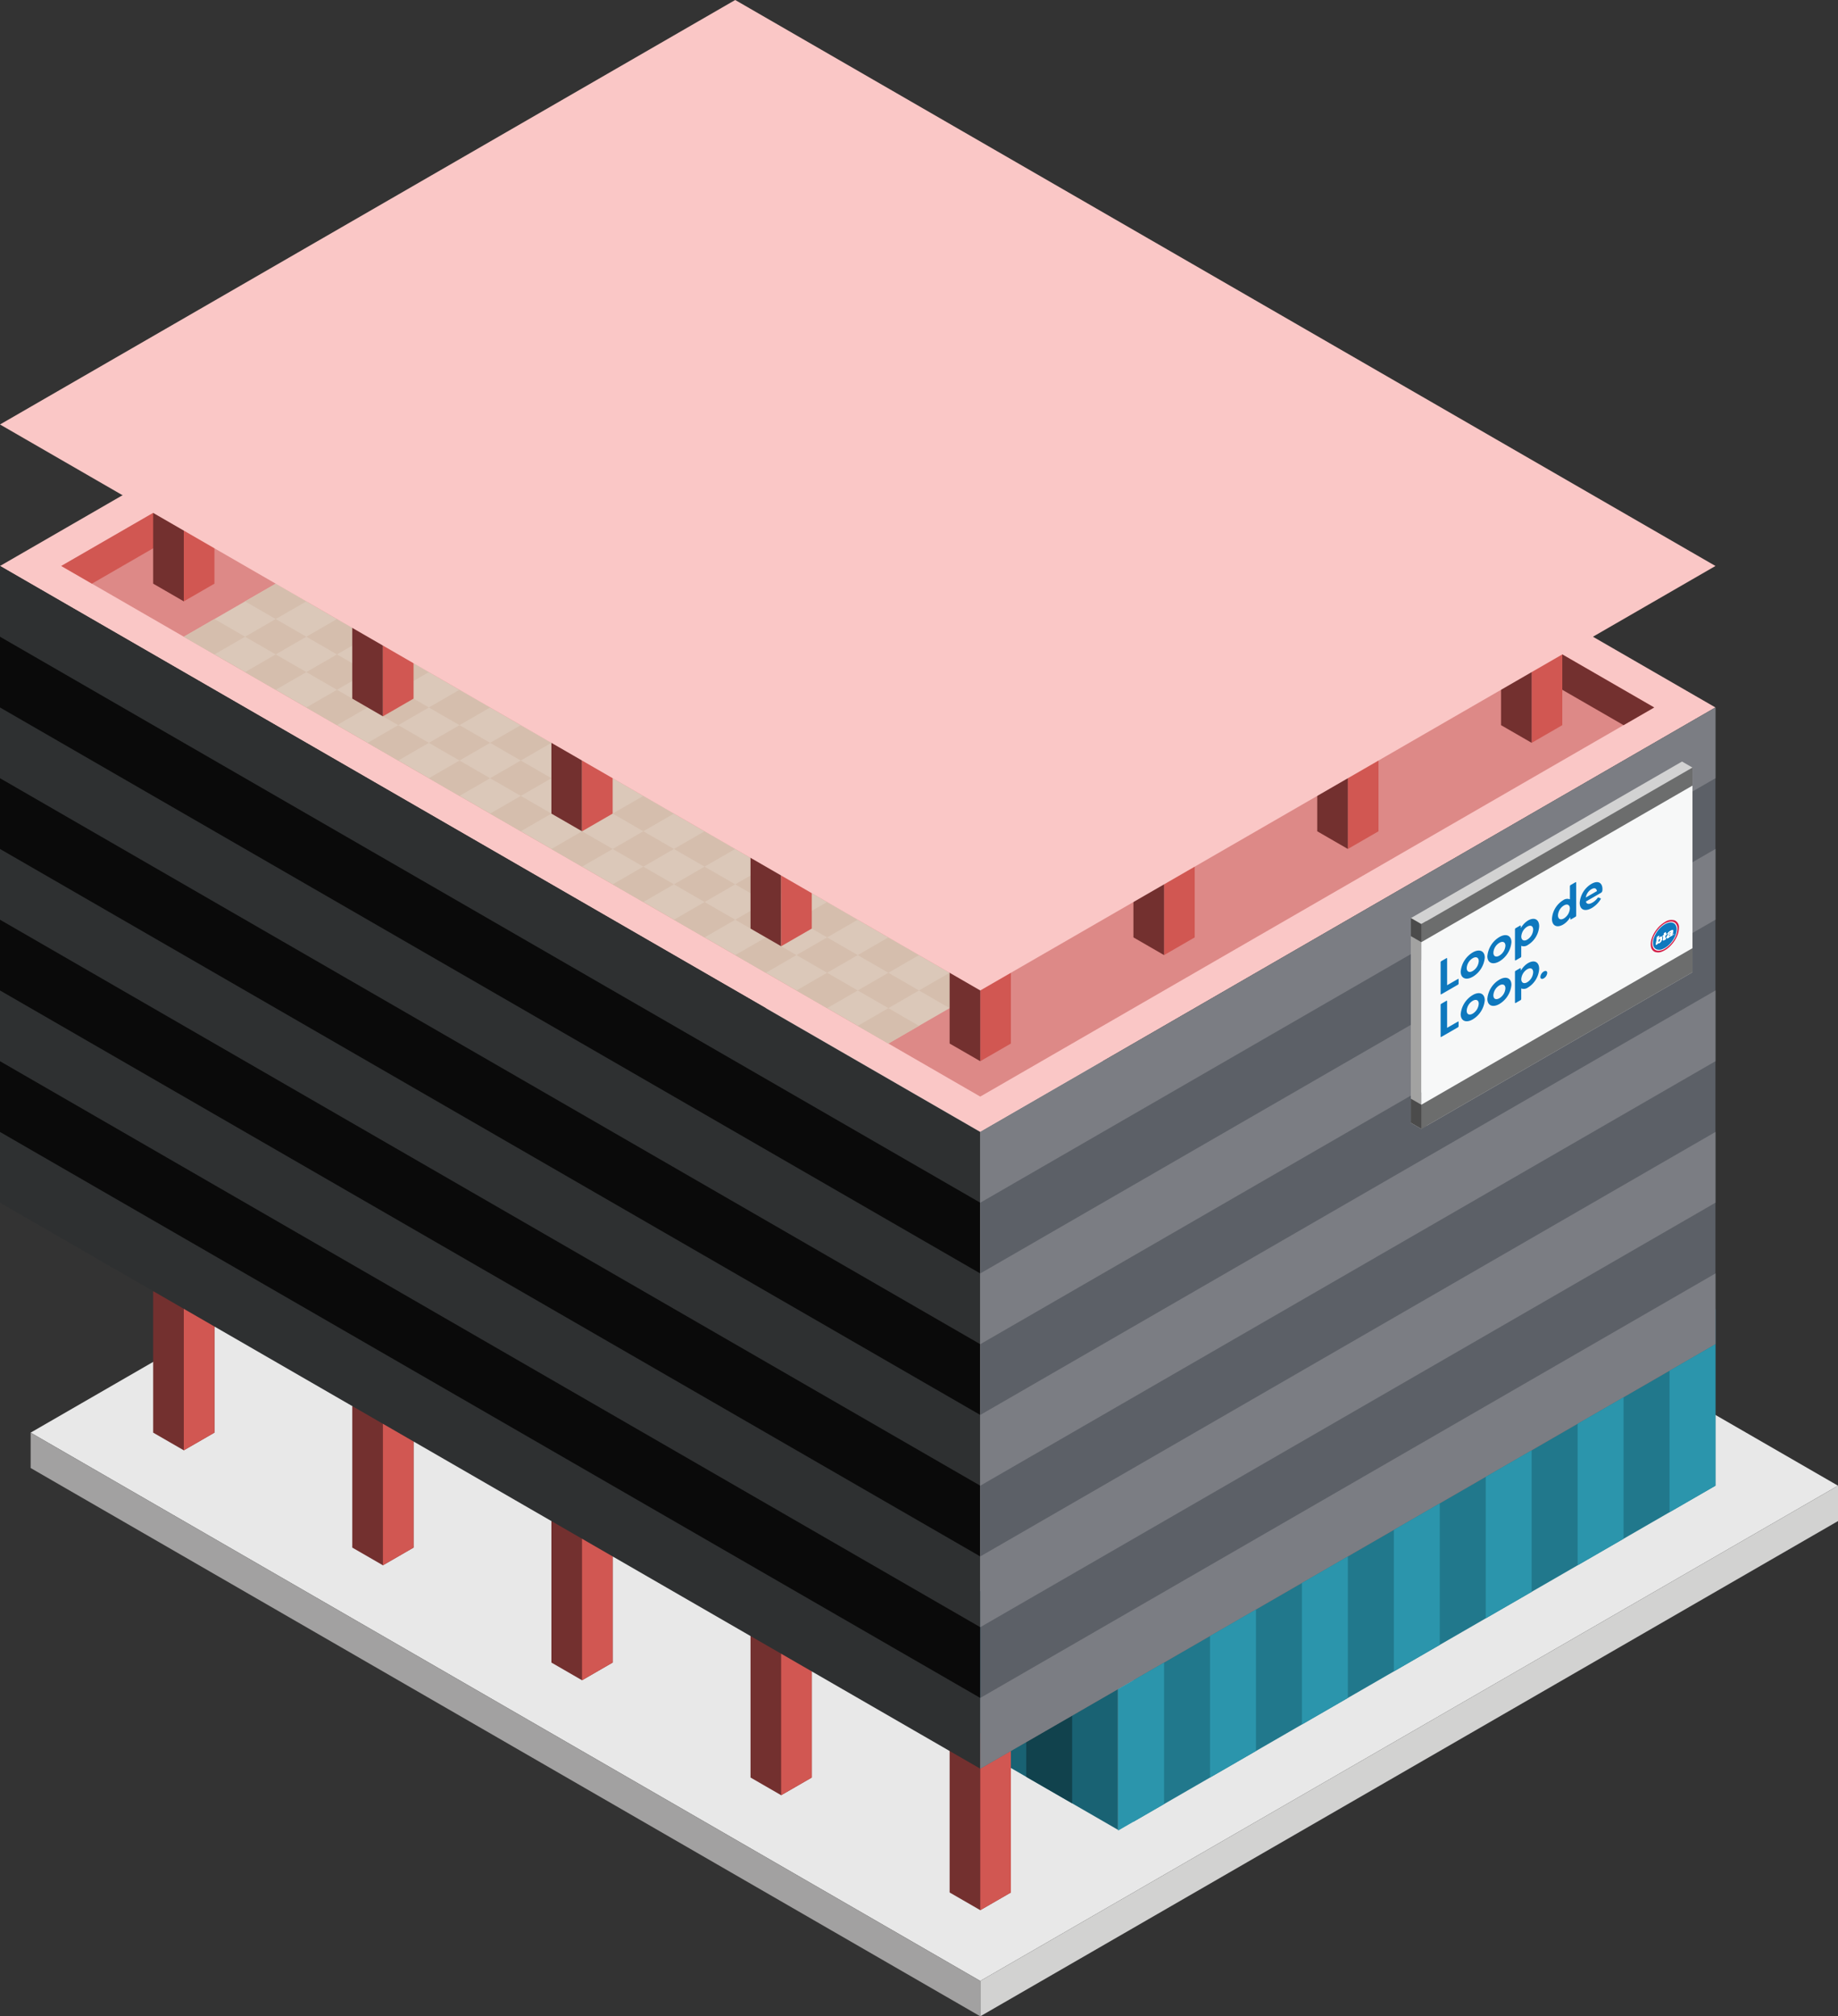 <svg id="Layer_1" data-name="Layer 1" xmlns="http://www.w3.org/2000/svg" viewBox="0 0 300 329.09">
  <rect x="0" y="0" width="300" height="329.09" fill="#333333" stroke="none"/>
  <defs>
    <style>
      .concrete-top {
        fill: #e8e8e8;
      }

      .concrete-right {
        fill: #d2d2d1;
      }

      .concrete-left {
        fill: #a2a1a1;
      }

      .curtain-L-prim-light {
        fill: #196273;
      }

      .exterior-L-prim {
        fill: #73302f;
      }

      .exterior-R-prim {
        fill: #d15752;
      }

      .curtain-L-prim-dark {
        fill: #11424d;
      }

      .top-light {
        fill: #fac7c6;
      }

      .top-prim {
        fill: #dd8987;
      }

      .cls-1 {
        fill: #dbc8b9;
      }

      .curtain-R-prim-dark {
        fill: #21788c;
      }

      .cls-2 {
        fill: #d5bead;
      }

      .cls-3 {
        fill: #2e3031;
      }

      .cls-4 {
        fill: #0a0a0a;
      }

      .cls-5 {
        fill: #5c6067;
      }

      .cls-6 {
        fill: #7b7d83;
      }

      .curtain-R-prim-light {
        fill: #2b95ac;
      }

      .cls-7 {
        fill: #d2d2d2;
      }

      .cls-8 {
        fill: #a2a2a1;
      }

      .cls-9 {
        fill: #4b4b4b;
      }

      .cls-10 {
        fill: #6c6d6d;
      }

      .cls-11 {
        fill: #f7f8f8;
      }

      .cls-12 {
        fill: #0e78be;
      }

      .cls-13 {
        fill: #d31e47;
      }

      .cls-14 {
        fill: #fff;
      }
    </style>
  </defs>
  <title>Artboard 42</title>
  <g id="root">
    <g>
      <path id="Path" class="concrete-top" d="M5,233.827l140-80.829,155,89.489-140,80.829Z"/>
      <path id="Path-2" data-name="Path" class="concrete-right" d="M300,242.487v5.773L160,329.09v-5.773Z"/>
      <path id="Path-3" data-name="Path" class="concrete-left" d="M5,239.601,160,329.09v-5.773L5,233.827Z"/>
      <path id="windows-L4" class="curtain-L-prim-light" d="M182.5,272.685v25.981l-30-17.32V255.364Z"/>
      <path id="body-L1" class="exterior-L-prim" d="M35,210.733H25v23.094l5,2.887,5-2.887Z"/>
      <path id="body-R2" class="exterior-R-prim" d="M30,236.714V210.733l5,2.887v20.207Z"/>
      <path id="Path-4" data-name="Path" class="curtain-L-prim-dark" d="M167.5,290.005v-23.094l7.5,4.33v23.094Z"/>
      <path id="body-L1-2" data-name="body-L1" class="exterior-L-prim" d="M67.5,229.497h-10v23.094l5,2.887,5-2.887Z"/>
      <path id="body-R2-2" data-name="body-R2" class="exterior-R-prim" d="M62.5,255.477V229.497l5,2.887v20.207Z"/>
      <path id="body-L1-3" data-name="body-L1" class="exterior-L-prim" d="M100,248.261H90v23.094l5,2.887,5-2.887Z"/>
      <path id="body-R2-3" data-name="body-R2" class="exterior-R-prim" d="M95,274.241V248.148l5,2.887v20.32Z"/>
      <path id="body-L1-4" data-name="body-L1" class="exterior-L-prim" d="M132.5,267.024l-10-6v29.094l5,2.887,5-2.886Z"/>
      <path id="body-R2-4" data-name="body-R2" class="exterior-R-prim" d="M127.5,293.005V263.911l5,2.887v23.32Z"/>
      <path id="body-L1-5" data-name="body-L1" class="exterior-L-prim" d="M160,311.769l5-2.887V280.015l-5,2.887-5-2.887v28.867Z"/>
      <path id="body-R2-5" data-name="body-R2" class="exterior-R-prim" d="M160,282.902l5-2.887v28.867l-5,2.887Z"/>
      <path id="top-T1" class="top-light" d="M160,184.752,280,115.47,120,23.094,0,92.376Z"/>
      <path id="top-T2" class="top-prim" d="M10,92.376,120,28.868,270,115.47,160,178.979Z"/>
      <path id="Path-5" data-name="Path" class="exterior-L-prim" d="M130,40.415V34.641L270,115.47l-5,2.887Z"/>
      <path id="Path-6" data-name="Path" class="exterior-R-prim" d="M120,28.868V34.641L15,95.263,10,92.376Z"/>
      <path id="Path-7" data-name="Path" class="cls-1" d="M30,103.923l115,66.395,15-8.66L45,95.263Z"/>
      <path id="body-L1-6" data-name="body-L1" class="exterior-L-prim" d="M30,80.829l-5-2.887v17.32L30,98.15Z"/>
      <path id="body-R2-6" data-name="body-R2" class="exterior-R-prim" d="M30,98.15v-17.32l5-2.887v17.32Z"/>
      <path id="body-L1-7" data-name="body-L1" class="exterior-R-prim" d="M250,103.923l5-2.887v17.32l-5,2.887Z"/>
      <path id="body-R2-7" data-name="body-R2" class="exterior-L-prim" d="M250,121.243v-17.32l-5-2.887v17.32Z"/>
      <path id="windows-R1" class="curtain-R-prim-dark" d="M185,268.468,280,213.62v28.868l-95,54.848Z"/>
      <path id="Path-8" data-name="Path" class="cls-2" d="M75,129.904l5-2.887L75,124.13l-5,2.887Z"/>
      <path id="Path-9" data-name="Path" class="cls-2" d="M65,124.13l5-2.887-5-2.887-5,2.887Z"/>
      <path id="Path-10" data-name="Path" class="cls-2" d="M115,152.998l5-2.887-5-2.887-5,2.887Z"/>
      <path id="Path-11" data-name="Path" class="cls-2" d="M135,164.545l5-2.887-5-2.887-5,2.887Z"/>
      <path id="Path-12" data-name="Path" class="cls-2" d="M145,170.319l5-2.887-5-2.887-5,2.887Z"/>
      <path id="Path-13" data-name="Path" class="cls-2" d="M45,112.583l5-2.887L45,106.81l-5,2.887Z"/>
      <path id="Path-14" data-name="Path" class="cls-2" d="M95,141.451l5-2.887-5-2.887-5,2.887Z"/>
      <path id="Path-15" data-name="Path" class="cls-2" d="M35,106.81l5-2.887-5-2.887-5,2.887Z"/>
      <path id="Path-16" data-name="Path" class="cls-2" d="M85,135.678l5-2.887-5-2.887-5,2.887Z"/>
      <path id="Path-17" data-name="Path" class="cls-2" d="M55,118.357l5-2.887-5-2.887L50,115.47Z"/>
      <path id="Path-18" data-name="Path" class="cls-2" d="M105,147.225l5-2.887-5-2.887-5,2.887Z"/>
      <path id="Path-19" data-name="Path" class="cls-2" d="M125,158.772l5-2.887-5-2.887-5,2.887Z"/>
      <path id="Path-20" data-name="Path" class="cls-2" d="M85,129.904l5-2.887L85,124.13l-5,2.887Z"/>
      <path id="Path-21" data-name="Path" class="cls-2" d="M75,124.13l5-2.887-5-2.887-5,2.887Z"/>
      <path id="Path-22" data-name="Path" class="cls-2" d="M125,152.998l5-2.887-5-2.887-5,2.887Z"/>
      <path id="Path-23" data-name="Path" class="cls-2" d="M145,164.545l5-2.887-5-2.887-5,2.887Z"/>
      <path id="Path-24" data-name="Path" class="cls-2" d="M55,112.583l5-2.887L55,106.81l-5,2.887Z"/>
      <path id="Path-25" data-name="Path" class="cls-2" d="M105,141.451l5-2.887-5-2.887-5,2.887Z"/>
      <path id="Path-26" data-name="Path" class="cls-2" d="M45,106.81l5-2.887-5-2.887-5,2.887Z"/>
      <path id="Path-27" data-name="Path" class="cls-2" d="M95,135.677l5-2.887-5-2.887-5,2.887Z"/>
      <path id="Path-28" data-name="Path" class="cls-2" d="M65,118.357l5-2.887-5-2.887L60,115.47Z"/>
      <path id="Path-29" data-name="Path" class="cls-2" d="M115,147.225l5-2.887-5-2.887-5,2.887Z"/>
      <path id="Path-30" data-name="Path" class="cls-2" d="M135,158.771l5-2.887-5-2.887-5,2.887Z"/>
      <path id="Path-31" data-name="Path" class="cls-2" d="M85,124.13l5-2.887-5-2.887-5,2.887Z"/>
      <path id="Path-32" data-name="Path" class="cls-2" d="M75,118.357l5-2.887-5-2.887L70,115.47Z"/>
      <path id="Path-33" data-name="Path" class="cls-2" d="M125,147.225l5-2.887-5-2.887-5,2.887Z"/>
      <path id="Path-34" data-name="Path" class="cls-2" d="M145,158.772l5-2.887-5-2.887-5,2.887Z"/>
      <path id="Path-35" data-name="Path" class="cls-2" d="M155,164.545l5-2.887-5-2.887-5,2.887Z"/>
      <path id="Path-36" data-name="Path" class="cls-2" d="M55,106.81l5-2.887-5-2.887-5,2.887Z"/>
      <path id="Path-37" data-name="Path" class="cls-2" d="M105,135.677l5-2.887-5-2.887-5,2.887Z"/>
      <path id="Path-38" data-name="Path" class="cls-2" d="M45,101.036,50,98.15l-5-2.887L40,98.15Z"/>
      <path id="Path-39" data-name="Path" class="cls-2" d="M95,129.904l5-2.887L95,124.13l-5,2.887Z"/>
      <path id="Path-40" data-name="Path" class="cls-2" d="M65,112.583l5-2.887L65,106.81l-5,2.887Z"/>
      <path id="Path-41" data-name="Path" class="cls-2" d="M115,141.451l5-2.887-5-2.887-5,2.887Z"/>
      <path id="Path-42" data-name="Path" class="cls-2" d="M135,152.998l5-2.887-5-2.887-5,2.887Z"/>
      <path id="windows-L4-2" data-name="windows-L4" class="cls-3" d="M0,196.299l160,92.376V184.752L0,92.376Z"/>
      <path id="windows-L1" class="cls-4" d="M0,115.47V103.923l160,92.376v11.547Z"/>
      <path id="windows-L1-2" data-name="windows-L1" class="cls-4" d="M0,161.658v-11.547l160,92.376v11.547Z"/>
      <path id="windows-L1-3" data-name="windows-L1" class="cls-4" d="M0,138.564v-11.547l160,92.376V230.94Z"/>
      <path id="windows-L1-4" data-name="windows-L1" class="cls-4" d="M0,184.752v-11.547l160,92.376v11.547Z"/>
      <path id="windows-R1-2" data-name="windows-R1" class="cls-5" d="M280,115.47V219.393l-120,69.282V184.752Z"/>
      <path id="windows-R4" class="cls-6" d="M160,184.752,280,115.47v11.547l-120,69.282Z"/>
      <path id="windows-R4-2" data-name="windows-R4" class="cls-6" d="M160,207.846l120-69.282v11.547L160,219.393Z"/>
      <path id="windows-R4-3" data-name="windows-R4" class="cls-6" d="M160,230.94l120-69.282v11.547L160,242.487Z"/>
      <path id="windows-R4-4" data-name="windows-R4" class="cls-6" d="M160,254.034l120-69.282v11.547L160,265.581Z"/>
      <path id="windows-R4-5" data-name="windows-R4" class="cls-6" d="M160,277.128l120-69.282v11.547l-120,69.282Z"/>
      <path id="body-L1-8" data-name="body-L1" class="exterior-L-prim" d="M62.5,99.367l-5-2.887v17.547l5,2.887Z"/>
      <path id="body-R2-8" data-name="body-R2" class="exterior-R-prim" d="M62.5,116.913v-14.547l5-3.113v14.774Z"/>
      <path id="body-L1-9" data-name="body-L1" class="exterior-L-prim" d="M95,118.357,90,115.47v17.32l5,2.887Z"/>
      <path id="body-R2-9" data-name="body-R2" class="exterior-R-prim" d="M95,135.677V118.357l5-2.887v17.32Z"/>
      <path id="body-L1-10" data-name="body-L1" class="exterior-L-prim" d="M127.5,136.894l-5-2.887v17.547l5,2.887Z"/>
      <path id="body-R2-10" data-name="body-R2" class="exterior-R-prim" d="M127.5,154.441v-14.547l5-3.113v14.774Z"/>
      <path id="body-R2-11" data-name="body-R2" class="exterior-R-prim" d="M160,155.885l5-2.887v17.321l-5,2.887Z"/>
      <path id="body-L1-11" data-name="body-L1" class="exterior-L-prim" d="M160,173.205v-17.32l-5-2.887v17.321Z"/>
      <path id="body-R2-12" data-name="body-R2" class="exterior-R-prim" d="M190,138.564l5-2.887v17.32l-5,2.887Z"/>
      <path id="body-L1-12" data-name="body-L1" class="exterior-L-prim" d="M190,155.885V138.564l-5,2.887v11.547Z"/>
      <path id="body-R2-13" data-name="body-R2" class="exterior-R-prim" d="M220,121.244l5-2.887v17.321l-5,2.887Z"/>
      <path id="body-L1-13" data-name="body-L1" class="exterior-L-prim" d="M220,138.564v-17.32l-5-2.887v17.321Z"/>
      <path id="anchor_0_161.658_280" class="top-light" d="M160,161.658,0,69.282,120,0,280,92.376Z"/>
      <path id="Path-43" data-name="Path" class="curtain-R-prim-light" d="M265,251.148v-23.094l-7.5,4.33v23.094Z"/>
      <path id="Path-44" data-name="Path" class="curtain-R-prim-light" d="M235,268.468v-23.094l-7.5,4.33v23.094Z"/>
      <path id="Path-45" data-name="Path" class="curtain-R-prim-light" d="M205,285.788v-23.094l-7.5,4.33v23.094Z"/>
      <path id="Path-46" data-name="Path" class="curtain-R-prim-light" d="M280,242.487v-23.094l-7.5,4.33v23.094Z"/>
      <path id="Path-47" data-name="Path" class="curtain-R-prim-light" d="M250,259.808v-23.094l-7.5,4.33v23.094Z"/>
      <path id="Path-48" data-name="Path" class="curtain-R-prim-light" d="M220,277.128v-23.094l-7.5,4.33v23.094Z"/>
      <path id="Path-49" data-name="Path" class="curtain-R-prim-light" d="M190,294.449v-23.094l-7.5,4.33v23.094Z"/>
    </g>
    <g id="Group">
      <g id="Group-2" data-name="Group">
        <path id="Path-50" data-name="Path" class="cls-7" d="M230.288,149.844v33.411l1.702.983,44.253-25.549V125.277l-1.702-.983Z"/>
        <path id="Path-51" data-name="Path" class="cls-8" d="M230.288,149.844l1.702.983v33.41l-1.702-.983Z"/>
        <path id="Path-52" data-name="Path" class="cls-9" d="M232.841,179.815l-.851.491-1.702-.982v3.93l1.702.983.851-.491Z"/>
        <path id="Path-53" data-name="Path" class="cls-9" d="M232.841,150.335v2.948l-.851.491-1.702-.983v-2.948l1.702.983Z"/>
        <path id="Path-54" data-name="Path" class="cls-10" d="M276.243,152.792l-44.253,25.55v5.896l44.253-25.549Z"/>
        <path id="Path-55" data-name="Path" class="cls-10" d="M276.243,125.277v5.896l-44.253,25.55v-5.896Z"/>
      </g>
      <g id="Group-3" data-name="Group">
        <path id="Path-56" data-name="Path" class="cls-11" d="M276.243,128.225l-44.253,25.55v26.532l44.253-25.55Z"/>
        <path id="Path-57" data-name="Path" class="cls-12" d="M272.495,152.596a.538.538,0,0,0-.074.074.212.212,0,0,0-.025.043.139.139,0,0,0-.012.044v.01a.034.034,0,0,0,.007.023.023.023,0,0,0,.018.01.131.131,0,0,0,.076-.026.365.365,0,0,0,.083-.065.439.439,0,0,0,.06-.082.421.421,0,0,0,.038-.094.519.519,0,0,0,.019-.099.895.895,0,0,1-.098.087C272.553,152.548,272.523,152.572,272.495,152.596Z"/>
        <path id="Path-58" data-name="Path" class="cls-12" d="M270.851,153.261a.297.297,0,0,0-.071.059.457.457,0,0,0-.054.077.518.518,0,0,0-.037.084.454.454,0,0,0-.019.08.315.315,0,0,0-.005.034l-.001.034a.207.207,0,0,0,.006.052.071.071,0,0,0,.019.037.047.047,0,0,0,.036.012.119.119,0,0,0,.057-.02.281.281,0,0,0,.074-.061.432.432,0,0,0,.054-.08.588.588,0,0,0,.035-.088c.008-.029.015-.057.02-.084a.442.442,0,0,0,.005-.064.124.124,0,0,0-.025-.084C270.927,153.231,270.896,153.235,270.851,153.261Z"/>
        <path id="Compound_Path" data-name="Compound Path" class="cls-12" d="M271.738,150.86a3.945,3.945,0,0,0-1.074.945,4.245,4.245,0,0,0-.711,1.278,2.26,2.26,0,0,0-.11,1.179.918.918,0,0,0,.528.684,1.342,1.342,0,0,0,.989-.042,3.308,3.308,0,0,0,1.116-.754,4.466,4.466,0,0,0,.867-1.212,2.994,2.994,0,0,0,.325-1.262,1.369,1.369,0,0,0-.147-.654.846.846,0,0,0-.419-.385,1.136,1.136,0,0,0-.627-.057,2.227,2.227,0,0,0-.739.28Zm-.42,2.322a1.209,1.209,0,0,1-.054.215,1.114,1.114,0,0,1-.096.206.994.994,0,0,1-.142.182.868.868,0,0,1-.19.147.28.28,0,0,1-.167.054.1.1,0,0,1-.08-.061l-.004.002-.02.136-.316.182.211-1.336.35-.202-.074.463a.943.943,0,0,1,.13-.163.698.698,0,0,1,.145-.111.369.369,0,0,1,.131-.05.153.153,0,0,1,.099.015.143.143,0,0,1,.063.076.348.348,0,0,1,.022.132.671.671,0,0,1-.01.112Zm.581.112c-.039.025-.075.048-.109.068s-.064.038-.092.054a1.302,1.302,0,0,1-.134.07.23.23,0,0,1-.086.023.051.051,0,0,1-.046-.025.164.164,0,0,1-.014-.073.64.64,0,0,1,.004-.071c.003-.027.007-.057.013-.091l.064-.406-.124.072.033-.222.13-.075.049-.303.346-.2-.049.304.169-.097-.034.222-.169.097-.055.353-.005.031-.001.024a.032.032,0,0,0,.004.023.024.024,0,0,0,.016.011.173.173,0,0,0,.076-.031l.056-.032Zm1.186-1.318c-.004.025-.007.051-.012.079l-.073.468-.022.147-.325.188-.002-.097a1.112,1.112,0,0,1-.175.2,1.198,1.198,0,0,1-.189.134.57.57,0,0,1-.11.05.196.196,0,0,1-.091.011.094.094,0,0,1-.061-.033.133.133,0,0,1-.022-.085.338.338,0,0,1,.005-.057.518.518,0,0,1,.076-.204.861.861,0,0,1,.135-.166,1.424,1.424,0,0,1,.163-.136c.057-.041.111-.078.16-.113a1.382,1.382,0,0,0,.125-.099.178.178,0,0,0,.038-.043.146.146,0,0,0,.02-.05l.001-.007.001-.007a.027.027,0,0,0-.003-.016.021.021,0,0,0-.009-.01.045.045,0,0,0-.029-.001.145.145,0,0,0-.035.012.271.271,0,0,0-.032.016c-.014.008-.027.016-.041.026a.285.285,0,0,0-.041.036.269.269,0,0,0-.036.048.186.186,0,0,0-.023.061l-.348.201a.574.574,0,0,1,.048-.158.69.69,0,0,1,.103-.155,1.203,1.203,0,0,1,.165-.155,1.971,1.971,0,0,1,.233-.155,1.487,1.487,0,0,1,.203-.101.297.297,0,0,1,.124-.024.075.075,0,0,1,.063.039.186.186,0,0,1,.018.087.666.666,0,0,1-.004.071Zm.083.608a.076.076,0,0,1-.041.011.034.034,0,0,1-.027-.018.06.06,0,0,1-.004-.04.139.139,0,0,1,.02-.05.172.172,0,0,1,.038-.042.1.1,0,0,1,.043-.02.039.039,0,0,1,.033.008.044.044,0,0,1,.012.033.125.125,0,0,1-.022.065.159.159,0,0,1-.053.052Z"/>
        <path id="Path-59" data-name="Path" class="cls-12" d="M273.167,152.47a.096.096,0,0,0-.022.02.089.089,0,0,0-.014.026.043.043,0,0,0-.002.024.019.019,0,0,0,.01.014.031.031,0,0,0,.021-.001.095.095,0,0,0,.023-.016.103.103,0,0,0,.017-.025.059.059,0,0,0,.007-.026.021.021,0,0,0-.012-.021.033.033,0,0,0-.028.004Z"/>
        <path id="Compound_Path-2" data-name="Compound Path" class="cls-13" d="M271.738,150.489a4.712,4.712,0,0,0-1.28,1.127,5.048,5.048,0,0,0-.848,1.523,2.684,2.684,0,0,0-.131,1.407,1.095,1.095,0,0,0,.63.815,1.596,1.596,0,0,0,1.179-.05,3.93,3.93,0,0,0,1.33-.899,5.333,5.333,0,0,0,1.034-1.445,3.56,3.56,0,0,0,.388-1.504,1.238,1.238,0,0,0-.675-1.238,1.886,1.886,0,0,0-1.627.265Zm0,4.363a2,2,0,0,1-1.145.313.92.92,0,0,1-.758-.486,1.732,1.732,0,0,1-.118-1.123,3.929,3.929,0,0,1,.564-1.381,4.654,4.654,0,0,1,1.055-1.173,2.732,2.732,0,0,1,1.191-.57,1.069,1.069,0,0,1,.924.225,1.247,1.247,0,0,1,.347.944,3.541,3.541,0,0,1-.604,1.805,4.433,4.433,0,0,1-1.456,1.445Z"/>
        <path id="Compound_Path-3" data-name="Compound Path" class="cls-14" d="M271.243,152.861a.153.153,0,0,0-.099-.015.369.369,0,0,0-.131.05.698.698,0,0,0-.145.111.943.943,0,0,0-.13.163l.074-.463-.35.202-.211,1.336.316-.182.02-.136.004-.002a.1.1,0,0,0,.08.061.28.28,0,0,0,.167-.054.852.852,0,0,0,.19-.147.964.964,0,0,0,.142-.182,1.114,1.114,0,0,0,.096-.206,1.209,1.209,0,0,0,.054-.215.671.671,0,0,0,.01-.112.348.348,0,0,0-.022-.132A.143.143,0,0,0,271.243,152.861Zm-.28.537c-.005.027-.012.055-.02.084a.588.588,0,0,1-.035.088.432.432,0,0,1-.054.08.281.281,0,0,1-.074.061.119.119,0,0,1-.057.02.047.047,0,0,1-.036-.012.071.071,0,0,1-.019-.037.207.207,0,0,1-.006-.052l.001-.034a.315.315,0,0,1,.005-.034.454.454,0,0,1,.019-.08.518.518,0,0,1,.037-.084.457.457,0,0,1,.054-.077.297.297,0,0,1,.071-.059c.045-.026.076-.029.093-.01a.124.124,0,0,1,.025.084.442.442,0,0,1-.005.064Z"/>
        <path id="Path-60" data-name="Path" class="cls-14" d="M271.809,153.082a.024.024,0,0,1-.016-.011.032.032,0,0,1-.004-.023l.001-.024.005-.031.055-.353.169-.097.034-.222-.169.097.049-.304-.346.2-.049.303-.13.075-.033.222.124-.072-.064.406c-.005.033-.01.064-.013.091a.64.64,0,0,0-.004.071.164.164,0,0,0,.014.073.051.051,0,0,0,.046.025.216.216,0,0,0,.086-.022,1.302,1.302,0,0,0,.134-.07c.028-.016.059-.034.092-.054s.07-.043.109-.068l.042-.274-.056.032a.173.173,0,0,1-.076.031Z"/>
        <path id="Compound_Path-4" data-name="Compound Path" class="cls-14" d="M273.008,151.778a.297.297,0,0,0-.124.024,1.487,1.487,0,0,0-.203.101,1.971,1.971,0,0,0-.233.155,1.203,1.203,0,0,0-.165.155.69.69,0,0,0-.103.155.574.574,0,0,0-.048.158l.348-.201a.186.186,0,0,1,.023-.061.269.269,0,0,1,.036-.048.285.285,0,0,1,.041-.036c.013-.01.027-.018.041-.026a.271.271,0,0,1,.032-.016.145.145,0,0,1,.035-.012.045.045,0,0,1,.029.001.021.021,0,0,1,.009.01.027.027,0,0,1,.003.016l-.001.007-.001.007a.146.146,0,0,1-.02.05.178.178,0,0,1-.038.043,1.382,1.382,0,0,1-.125.099c-.049.035-.103.072-.16.113a1.424,1.424,0,0,0-.163.136.861.861,0,0,0-.135.166.529.529,0,0,0-.076.204.41.41,0,0,0-.005.057.133.133,0,0,0,.022.085.094.094,0,0,0,.061.033.196.196,0,0,0,.091-.011.57.57,0,0,0,.11-.05,1.198,1.198,0,0,0,.189-.134,1.112,1.112,0,0,0,.175-.2l.002.097.325-.188.022-.147.073-.468c.005-.028.008-.054.012-.079a.666.666,0,0,0,.004-.071.186.186,0,0,0-.018-.087.075.075,0,0,0-.063-.039Zm-.342.755a.421.421,0,0,1-.038.094.439.439,0,0,1-.06.082.365.365,0,0,1-.083.065.131.131,0,0,1-.076.026.023.023,0,0,1-.018-.01.034.034,0,0,1-.007-.023v-.01a.139.139,0,0,1,.012-.044.212.212,0,0,1,.025-.043.538.538,0,0,1,.074-.074c.028-.024.059-.048.092-.074a.954.954,0,0,0,.098-.087.519.519,0,0,1-.019.099Z"/>
        <path id="Compound_Path-5" data-name="Compound Path" class="cls-14" d="M273.167,152.435a.155.155,0,0,0-.041.037.153.153,0,0,0-.027.049.083.083,0,0,0-.004.045.036.036,0,0,0,.02.026.053.053,0,0,0,.038-.002.136.136,0,0,0,.043-.029.181.181,0,0,0,.033-.046.115.115,0,0,0,.012-.049.04.04,0,0,0-.022-.04.061.061,0,0,0-.053.008Zm0,.114a.035.035,0,0,1-.022.006.018.018,0,0,1-.014-.01.031.031,0,0,1-.002-.021.072.072,0,0,1,.01-.026.109.109,0,0,1,.021-.022.052.052,0,0,1,.023-.011.018.018,0,0,1,.017.004.023.023,0,0,1,.007.018.071.071,0,0,1-.012.035.081.081,0,0,1-.028.027Z"/>
        <path id="Compound_Path-6" data-name="Compound Path" class="cls-12" d="M237.952,166.745l-1.755,1.013v-4.36c0-.069-.046-.089-.116-.049l-.827.478a.223.223,0,0,0-.116.182v5.18c0,.069.046.089.116.049l2.698-1.558a.223.223,0,0,0,.116-.182v-.704C238.068,166.724,238.022,166.705,237.952,166.745Zm2.427-.366a4.055,4.055,0,0,0,1.964-3.12c0-1.113-.874-1.482-1.964-.853a4.055,4.055,0,0,0-1.964,3.12C238.416,166.639,239.289,167.009,240.379,166.379Zm0-.943c-.549.317-.982.134-.982-.477a2.026,2.026,0,0,1,.982-1.611c.541-.312.982-.133.982.477A2.036,2.036,0,0,1,240.379,165.436Zm4.353-1.569a4.058,4.058,0,0,0,1.964-3.121c0-1.113-.874-1.482-1.964-.853a4.056,4.056,0,0,0-1.964,3.12C242.768,164.127,243.642,164.496,244.732,163.867Zm0-.944c-.549.317-.982.134-.982-.477a2.024,2.024,0,0,1,.982-1.611c.54-.312.982-.133.982.477A2.037,2.037,0,0,1,244.732,162.923Zm4.662-5.722a3.33,3.33,0,0,0-1.152,1.222l-.023-.343c-.008-.065-.047-.089-.116-.049l-.711.411a.222.222,0,0,0-.117.183v5.024c0,.069.046.089.117.049l.788-.455a.223.223,0,0,0,.116-.182V161.33a1.157,1.157,0,0,0,1.098-.154,3.838,3.838,0,0,0,1.832-3.044C251.225,157.025,250.452,156.59,249.393,157.202Zm-.124,3.118c-.557.321-.966.063-.966-.509a2.048,2.048,0,0,1,.966-1.609c.564-.326.974-.114.974.489A2.023,2.023,0,0,1,249.27,160.319Zm2.713-.639a1.147,1.147,0,0,0,.557-.886c0-.309-.247-.413-.557-.235a1.153,1.153,0,0,0-.564.882C251.418,159.759,251.666,159.863,251.982,159.68Zm5.164-15.683-.788.455a.224.224,0,0,0-.116.183v2.149a1.159,1.159,0,0,0-1.098.14,3.838,3.838,0,0,0-1.832,3.044c0,1.106.773,1.541,1.832.929a3.205,3.205,0,0,0,1.144-1.202l.031.307c.008.065.046.089.116.048l.711-.41a.224.224,0,0,0,.117-.182v-5.412C257.263,143.977,257.216,143.957,257.147,143.997Zm-1.878,5.901c-.564.326-.974.107-.974-.504a2.009,2.009,0,0,1,.974-1.614c.557-.321.966-.078.966.494A2.075,2.075,0,0,1,255.268,149.898Zm6.285-4.772c0-1.028-.703-1.495-1.801-.862a3.926,3.926,0,0,0-1.91,3.09c0,1.113.812,1.518,1.995.835a4.234,4.234,0,0,0,1.407-1.392c.062-.097.062-.152.008-.174l-.34-.136c-.054-.023-.101.003-.17.09a2.679,2.679,0,0,1-.804.727c-.595.344-.982.281-1.082-.164l2.427-1.401C261.515,145.604,261.553,145.427,261.553,145.125Zm-1.793,0c.456-.264.82-.18.889.314l-1.809,1.044A1.92,1.92,0,0,1,259.76,145.125Zm-21.807,14.662-1.755,1.013v-4.36c0-.07-.046-.089-.116-.049l-.827.478a.223.223,0,0,0-.116.182v5.18c0,.069.046.089.116.049l2.698-1.558a.223.223,0,0,0,.116-.183v-.703C238.068,159.767,238.022,159.747,237.952,159.787Zm2.427-.365a4.055,4.055,0,0,0,1.964-3.12c0-1.113-.874-1.483-1.964-.853a4.055,4.055,0,0,0-1.964,3.12C238.416,159.682,239.289,160.051,240.379,159.422Zm0-.943c-.549.317-.982.134-.982-.476a2.026,2.026,0,0,1,.982-1.611c.541-.312.982-.134.982.477A2.037,2.037,0,0,1,240.379,158.479Zm4.353-1.57a4.056,4.056,0,0,0,1.964-3.12c0-1.113-.874-1.482-1.964-.853a4.055,4.055,0,0,0-1.964,3.12C242.768,157.169,243.642,157.539,244.732,156.909Zm0-.943c-.549.317-.982.134-.982-.476a2.024,2.024,0,0,1,.982-1.611c.54-.313.982-.134.982.477A2.037,2.037,0,0,1,244.732,155.966Zm4.662-5.721a3.327,3.327,0,0,0-1.152,1.221l-.023-.342c-.008-.065-.047-.089-.116-.049l-.711.411a.222.222,0,0,0-.117.182v5.025c0,.07.046.089.117.049l.788-.456a.223.223,0,0,0,.116-.182v-1.732a1.157,1.157,0,0,0,1.098-.154,3.838,3.838,0,0,0,1.832-3.045C251.225,150.068,250.452,149.633,249.393,150.245Zm-.124,3.117c-.557.321-.966.063-.966-.509a2.049,2.049,0,0,1,.966-1.609c.564-.325.974-.114.974.489A2.023,2.023,0,0,1,249.27,153.362Z"/>
      </g>
    </g>
  </g>
</svg>
